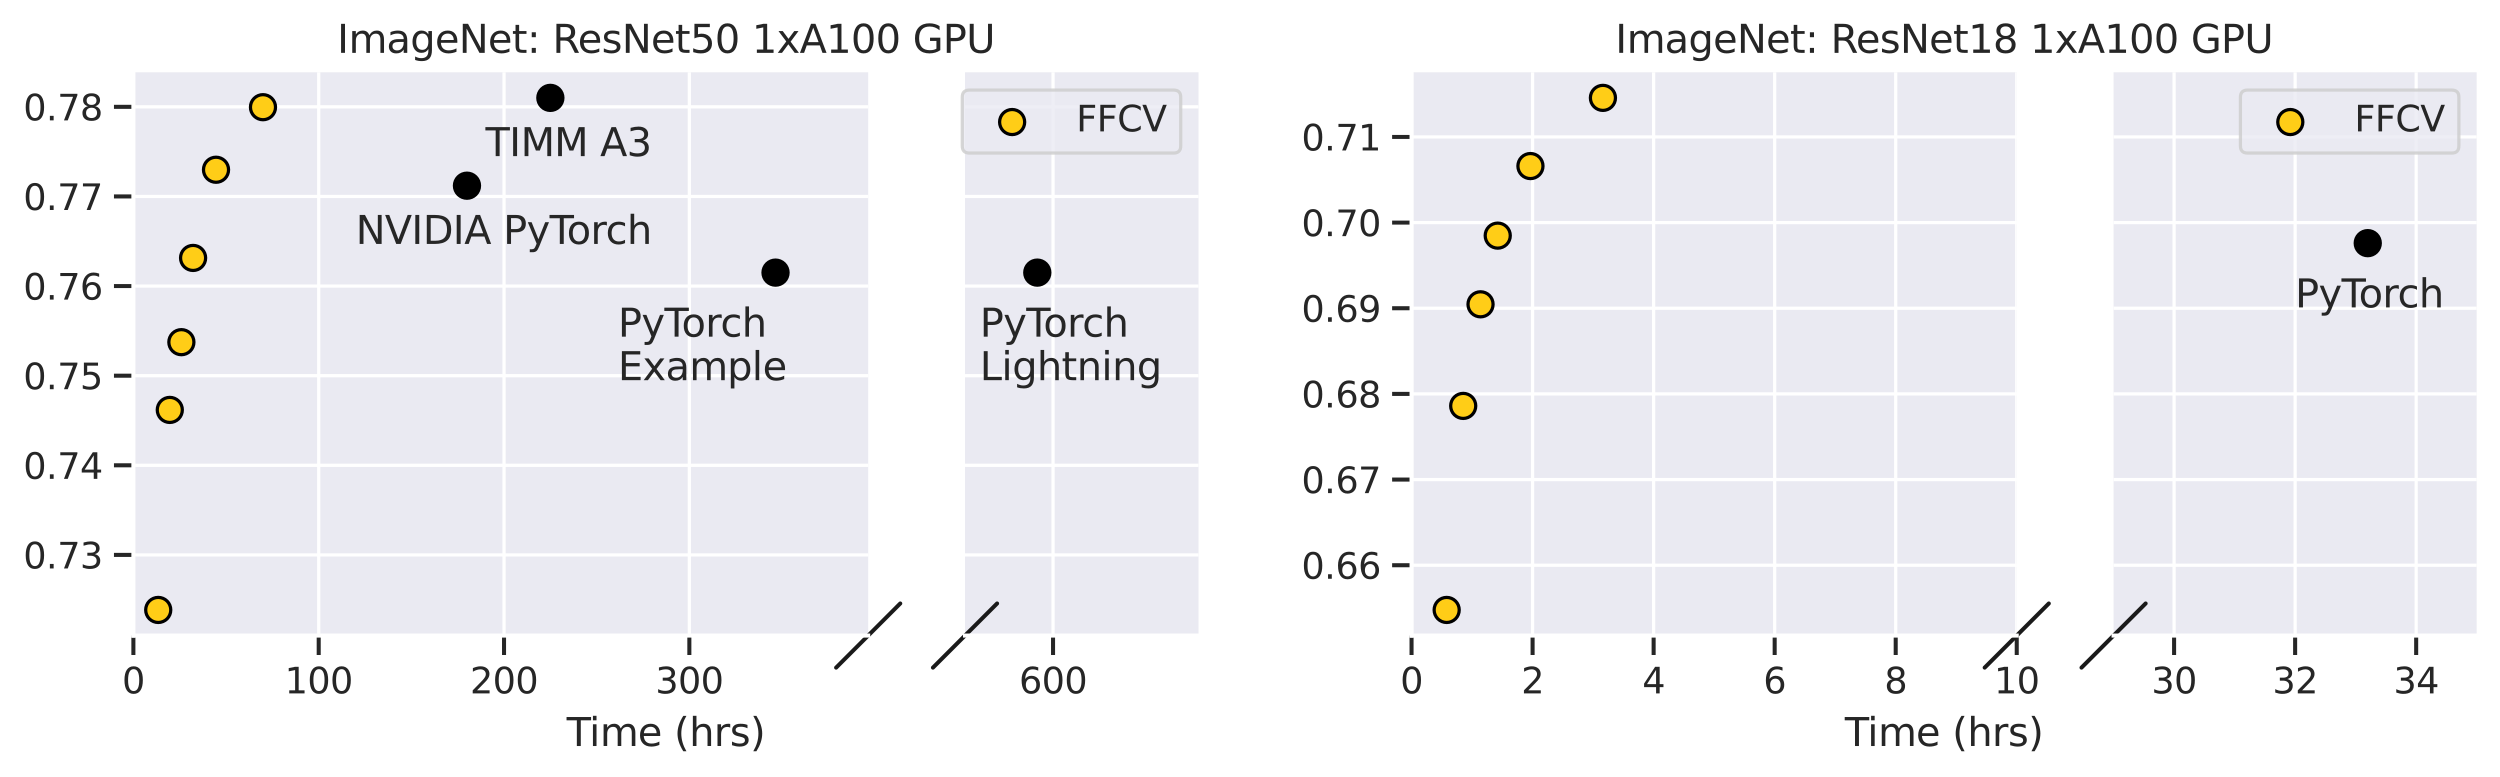 <?xml version="1.0" encoding="utf-8" standalone="no"?>
<!DOCTYPE svg PUBLIC "-//W3C//DTD SVG 1.1//EN"
  "http://www.w3.org/Graphics/SVG/1.1/DTD/svg11.dtd">
<svg xmlns:xlink="http://www.w3.org/1999/xlink" width="772.048pt" height="240.084pt" viewBox="0 0 772.048 240.084" xmlns="http://www.w3.org/2000/svg" version="1.1">
 <defs>
  <style type="text/css">*{stroke-linejoin: round; stroke-linecap: butt}</style>
 </defs>
 <g id="figure_1">
  <g id="patch_1">
   <path d="M 0 240.084 
L 772.048 240.084 
L 772.048 0 
L 0 0 
z
" style="fill: #ffffff"/>
  </g>
  <g id="axes_1">
   <g id="patch_2">
    <path d="M 41.192 196.27 
L 268.113 196.27 
L 268.113 22.318 
L 41.192 22.318 
z
" style="fill: #eaeaf2"/>
   </g>
   <g id="matplotlib.axis_1">
    <g id="xtick_1">
     <g id="line2d_1">
      <path d="M 41.192 196.27 
L 41.192 22.318 
" clip-path="url(#p06505c1ca7)" style="fill: none; stroke: #ffffff; stroke-linecap: round"/>
     </g>
     <g id="line2d_2">
      <defs>
       <path id="me6c6876b94" d="M 0 0 
L 0 6 
" style="stroke: #262626; stroke-width: 1.25"/>
      </defs>
      <g>
       <use xlink:href="#me6c6876b94" x="41.192" y="196.27" style="fill: #262626; stroke: #262626; stroke-width: 1.25"/>
      </g>
     </g>
     <g id="text_1">
      <!-- 0 -->
      <g style="fill: #262626" transform="translate(37.693 214.128)scale(0.11 -0.11)">
       <defs>
        <path id="DejaVuSans-30" d="M 2034 4250 
Q 1547 4250 1301 3770 
Q 1056 3291 1056 2328 
Q 1056 1369 1301 889 
Q 1547 409 2034 409 
Q 2525 409 2770 889 
Q 3016 1369 3016 2328 
Q 3016 3291 2770 3770 
Q 2525 4250 2034 4250 
z
M 2034 4750 
Q 2819 4750 3233 4129 
Q 3647 3509 3647 2328 
Q 3647 1150 3233 529 
Q 2819 -91 2034 -91 
Q 1250 -91 836 529 
Q 422 1150 422 2328 
Q 422 3509 836 4129 
Q 1250 4750 2034 4750 
z
" transform="scale(0.016)"/>
       </defs>
       <use xlink:href="#DejaVuSans-30"/>
      </g>
     </g>
    </g>
    <g id="xtick_2">
     <g id="line2d_3">
      <path d="M 98.423 196.27 
L 98.423 22.318 
" clip-path="url(#p06505c1ca7)" style="fill: none; stroke: #ffffff; stroke-linecap: round"/>
     </g>
     <g id="line2d_4">
      <g>
       <use xlink:href="#me6c6876b94" x="98.423" y="196.27" style="fill: #262626; stroke: #262626; stroke-width: 1.25"/>
      </g>
     </g>
     <g id="text_2">
      <!-- 100 -->
      <g style="fill: #262626" transform="translate(87.925 214.128)scale(0.11 -0.11)">
       <defs>
        <path id="DejaVuSans-31" d="M 794 531 
L 1825 531 
L 1825 4091 
L 703 3866 
L 703 4441 
L 1819 4666 
L 2450 4666 
L 2450 531 
L 3481 531 
L 3481 0 
L 794 0 
L 794 531 
z
" transform="scale(0.016)"/>
       </defs>
       <use xlink:href="#DejaVuSans-31"/>
       <use xlink:href="#DejaVuSans-30" x="63.623"/>
       <use xlink:href="#DejaVuSans-30" x="127.246"/>
      </g>
     </g>
    </g>
    <g id="xtick_3">
     <g id="line2d_5">
      <path d="M 155.654 196.27 
L 155.654 22.318 
" clip-path="url(#p06505c1ca7)" style="fill: none; stroke: #ffffff; stroke-linecap: round"/>
     </g>
     <g id="line2d_6">
      <g>
       <use xlink:href="#me6c6876b94" x="155.654" y="196.27" style="fill: #262626; stroke: #262626; stroke-width: 1.25"/>
      </g>
     </g>
     <g id="text_3">
      <!-- 200 -->
      <g style="fill: #262626" transform="translate(145.156 214.128)scale(0.11 -0.11)">
       <defs>
        <path id="DejaVuSans-32" d="M 1228 531 
L 3431 531 
L 3431 0 
L 469 0 
L 469 531 
Q 828 903 1448 1529 
Q 2069 2156 2228 2338 
Q 2531 2678 2651 2914 
Q 2772 3150 2772 3378 
Q 2772 3750 2511 3984 
Q 2250 4219 1831 4219 
Q 1534 4219 1204 4116 
Q 875 4013 500 3803 
L 500 4441 
Q 881 4594 1212 4672 
Q 1544 4750 1819 4750 
Q 2544 4750 2975 4387 
Q 3406 4025 3406 3419 
Q 3406 3131 3298 2873 
Q 3191 2616 2906 2266 
Q 2828 2175 2409 1742 
Q 1991 1309 1228 531 
z
" transform="scale(0.016)"/>
       </defs>
       <use xlink:href="#DejaVuSans-32"/>
       <use xlink:href="#DejaVuSans-30" x="63.623"/>
       <use xlink:href="#DejaVuSans-30" x="127.246"/>
      </g>
     </g>
    </g>
    <g id="xtick_4">
     <g id="line2d_7">
      <path d="M 212.885 196.27 
L 212.885 22.318 
" clip-path="url(#p06505c1ca7)" style="fill: none; stroke: #ffffff; stroke-linecap: round"/>
     </g>
     <g id="line2d_8">
      <g>
       <use xlink:href="#me6c6876b94" x="212.885" y="196.27" style="fill: #262626; stroke: #262626; stroke-width: 1.25"/>
      </g>
     </g>
     <g id="text_4">
      <!-- 300 -->
      <g style="fill: #262626" transform="translate(202.387 214.128)scale(0.11 -0.11)">
       <defs>
        <path id="DejaVuSans-33" d="M 2597 2516 
Q 3050 2419 3304 2112 
Q 3559 1806 3559 1356 
Q 3559 666 3084 287 
Q 2609 -91 1734 -91 
Q 1441 -91 1130 -33 
Q 819 25 488 141 
L 488 750 
Q 750 597 1062 519 
Q 1375 441 1716 441 
Q 2309 441 2620 675 
Q 2931 909 2931 1356 
Q 2931 1769 2642 2001 
Q 2353 2234 1838 2234 
L 1294 2234 
L 1294 2753 
L 1863 2753 
Q 2328 2753 2575 2939 
Q 2822 3125 2822 3475 
Q 2822 3834 2567 4026 
Q 2313 4219 1838 4219 
Q 1578 4219 1281 4162 
Q 984 4106 628 3988 
L 628 4550 
Q 988 4650 1302 4700 
Q 1616 4750 1894 4750 
Q 2613 4750 3031 4423 
Q 3450 4097 3450 3541 
Q 3450 3153 3228 2886 
Q 3006 2619 2597 2516 
z
" transform="scale(0.016)"/>
       </defs>
       <use xlink:href="#DejaVuSans-33"/>
       <use xlink:href="#DejaVuSans-30" x="63.623"/>
       <use xlink:href="#DejaVuSans-30" x="127.246"/>
      </g>
     </g>
    </g>
   </g>
   <g id="matplotlib.axis_2">
    <g id="ytick_1">
     <g id="line2d_9">
      <path d="M 41.192 171.37 
L 268.113 171.37 
" clip-path="url(#p06505c1ca7)" style="fill: none; stroke: #ffffff; stroke-linecap: round"/>
     </g>
     <g id="line2d_10">
      <defs>
       <path id="m6a20d0971a" d="M 0 0 
L -6 0 
" style="stroke: #262626; stroke-width: 1.25"/>
      </defs>
      <g>
       <use xlink:href="#m6a20d0971a" x="41.192" y="171.37" style="fill: #262626; stroke: #262626; stroke-width: 1.25"/>
      </g>
     </g>
     <g id="text_5">
      <!-- 0.73 -->
      <g style="fill: #262626" transform="translate(7.2 175.55)scale(0.11 -0.11)">
       <defs>
        <path id="DejaVuSans-2e" d="M 684 794 
L 1344 794 
L 1344 0 
L 684 0 
L 684 794 
z
" transform="scale(0.016)"/>
        <path id="DejaVuSans-37" d="M 525 4666 
L 3525 4666 
L 3525 4397 
L 1831 0 
L 1172 0 
L 2766 4134 
L 525 4134 
L 525 4666 
z
" transform="scale(0.016)"/>
       </defs>
       <use xlink:href="#DejaVuSans-30"/>
       <use xlink:href="#DejaVuSans-2e" x="63.623"/>
       <use xlink:href="#DejaVuSans-37" x="95.41"/>
       <use xlink:href="#DejaVuSans-33" x="159.033"/>
      </g>
     </g>
    </g>
    <g id="ytick_2">
     <g id="line2d_11">
      <path d="M 41.192 143.695 
L 268.113 143.695 
" clip-path="url(#p06505c1ca7)" style="fill: none; stroke: #ffffff; stroke-linecap: round"/>
     </g>
     <g id="line2d_12">
      <g>
       <use xlink:href="#m6a20d0971a" x="41.192" y="143.695" style="fill: #262626; stroke: #262626; stroke-width: 1.25"/>
      </g>
     </g>
     <g id="text_6">
      <!-- 0.74 -->
      <g style="fill: #262626" transform="translate(7.2 147.874)scale(0.11 -0.11)">
       <defs>
        <path id="DejaVuSans-34" d="M 2419 4116 
L 825 1625 
L 2419 1625 
L 2419 4116 
z
M 2253 4666 
L 3047 4666 
L 3047 1625 
L 3713 1625 
L 3713 1100 
L 3047 1100 
L 3047 0 
L 2419 0 
L 2419 1100 
L 313 1100 
L 313 1709 
L 2253 4666 
z
" transform="scale(0.016)"/>
       </defs>
       <use xlink:href="#DejaVuSans-30"/>
       <use xlink:href="#DejaVuSans-2e" x="63.623"/>
       <use xlink:href="#DejaVuSans-37" x="95.41"/>
       <use xlink:href="#DejaVuSans-34" x="159.033"/>
      </g>
     </g>
    </g>
    <g id="ytick_3">
     <g id="line2d_13">
      <path d="M 41.192 116.019 
L 268.113 116.019 
" clip-path="url(#p06505c1ca7)" style="fill: none; stroke: #ffffff; stroke-linecap: round"/>
     </g>
     <g id="line2d_14">
      <g>
       <use xlink:href="#m6a20d0971a" x="41.192" y="116.019" style="fill: #262626; stroke: #262626; stroke-width: 1.25"/>
      </g>
     </g>
     <g id="text_7">
      <!-- 0.75 -->
      <g style="fill: #262626" transform="translate(7.2 120.198)scale(0.11 -0.11)">
       <defs>
        <path id="DejaVuSans-35" d="M 691 4666 
L 3169 4666 
L 3169 4134 
L 1269 4134 
L 1269 2991 
Q 1406 3038 1543 3061 
Q 1681 3084 1819 3084 
Q 2600 3084 3056 2656 
Q 3513 2228 3513 1497 
Q 3513 744 3044 326 
Q 2575 -91 1722 -91 
Q 1428 -91 1123 -41 
Q 819 9 494 109 
L 494 744 
Q 775 591 1075 516 
Q 1375 441 1709 441 
Q 2250 441 2565 725 
Q 2881 1009 2881 1497 
Q 2881 1984 2565 2268 
Q 2250 2553 1709 2553 
Q 1456 2553 1204 2497 
Q 953 2441 691 2322 
L 691 4666 
z
" transform="scale(0.016)"/>
       </defs>
       <use xlink:href="#DejaVuSans-30"/>
       <use xlink:href="#DejaVuSans-2e" x="63.623"/>
       <use xlink:href="#DejaVuSans-37" x="95.41"/>
       <use xlink:href="#DejaVuSans-35" x="159.033"/>
      </g>
     </g>
    </g>
    <g id="ytick_4">
     <g id="line2d_15">
      <path d="M 41.192 88.344 
L 268.113 88.344 
" clip-path="url(#p06505c1ca7)" style="fill: none; stroke: #ffffff; stroke-linecap: round"/>
     </g>
     <g id="line2d_16">
      <g>
       <use xlink:href="#m6a20d0971a" x="41.192" y="88.344" style="fill: #262626; stroke: #262626; stroke-width: 1.25"/>
      </g>
     </g>
     <g id="text_8">
      <!-- 0.76 -->
      <g style="fill: #262626" transform="translate(7.2 92.523)scale(0.11 -0.11)">
       <defs>
        <path id="DejaVuSans-36" d="M 2113 2584 
Q 1688 2584 1439 2293 
Q 1191 2003 1191 1497 
Q 1191 994 1439 701 
Q 1688 409 2113 409 
Q 2538 409 2786 701 
Q 3034 994 3034 1497 
Q 3034 2003 2786 2293 
Q 2538 2584 2113 2584 
z
M 3366 4563 
L 3366 3988 
Q 3128 4100 2886 4159 
Q 2644 4219 2406 4219 
Q 1781 4219 1451 3797 
Q 1122 3375 1075 2522 
Q 1259 2794 1537 2939 
Q 1816 3084 2150 3084 
Q 2853 3084 3261 2657 
Q 3669 2231 3669 1497 
Q 3669 778 3244 343 
Q 2819 -91 2113 -91 
Q 1303 -91 875 529 
Q 447 1150 447 2328 
Q 447 3434 972 4092 
Q 1497 4750 2381 4750 
Q 2619 4750 2861 4703 
Q 3103 4656 3366 4563 
z
" transform="scale(0.016)"/>
       </defs>
       <use xlink:href="#DejaVuSans-30"/>
       <use xlink:href="#DejaVuSans-2e" x="63.623"/>
       <use xlink:href="#DejaVuSans-37" x="95.41"/>
       <use xlink:href="#DejaVuSans-36" x="159.033"/>
      </g>
     </g>
    </g>
    <g id="ytick_5">
     <g id="line2d_17">
      <path d="M 41.192 60.668 
L 268.113 60.668 
" clip-path="url(#p06505c1ca7)" style="fill: none; stroke: #ffffff; stroke-linecap: round"/>
     </g>
     <g id="line2d_18">
      <g>
       <use xlink:href="#m6a20d0971a" x="41.192" y="60.668" style="fill: #262626; stroke: #262626; stroke-width: 1.25"/>
      </g>
     </g>
     <g id="text_9">
      <!-- 0.77 -->
      <g style="fill: #262626" transform="translate(7.2 64.847)scale(0.11 -0.11)">
       <use xlink:href="#DejaVuSans-30"/>
       <use xlink:href="#DejaVuSans-2e" x="63.623"/>
       <use xlink:href="#DejaVuSans-37" x="95.41"/>
       <use xlink:href="#DejaVuSans-37" x="159.033"/>
      </g>
     </g>
    </g>
    <g id="ytick_6">
     <g id="line2d_19">
      <path d="M 41.192 32.993 
L 268.113 32.993 
" clip-path="url(#p06505c1ca7)" style="fill: none; stroke: #ffffff; stroke-linecap: round"/>
     </g>
     <g id="line2d_20">
      <g>
       <use xlink:href="#m6a20d0971a" x="41.192" y="32.993" style="fill: #262626; stroke: #262626; stroke-width: 1.25"/>
      </g>
     </g>
     <g id="text_10">
      <!-- 0.78 -->
      <g style="fill: #262626" transform="translate(7.2 37.172)scale(0.11 -0.11)">
       <defs>
        <path id="DejaVuSans-38" d="M 2034 2216 
Q 1584 2216 1326 1975 
Q 1069 1734 1069 1313 
Q 1069 891 1326 650 
Q 1584 409 2034 409 
Q 2484 409 2743 651 
Q 3003 894 3003 1313 
Q 3003 1734 2745 1975 
Q 2488 2216 2034 2216 
z
M 1403 2484 
Q 997 2584 770 2862 
Q 544 3141 544 3541 
Q 544 4100 942 4425 
Q 1341 4750 2034 4750 
Q 2731 4750 3128 4425 
Q 3525 4100 3525 3541 
Q 3525 3141 3298 2862 
Q 3072 2584 2669 2484 
Q 3125 2378 3379 2068 
Q 3634 1759 3634 1313 
Q 3634 634 3220 271 
Q 2806 -91 2034 -91 
Q 1263 -91 848 271 
Q 434 634 434 1313 
Q 434 1759 690 2068 
Q 947 2378 1403 2484 
z
M 1172 3481 
Q 1172 3119 1398 2916 
Q 1625 2713 2034 2713 
Q 2441 2713 2670 2916 
Q 2900 3119 2900 3481 
Q 2900 3844 2670 4047 
Q 2441 4250 2034 4250 
Q 1625 4250 1398 4047 
Q 1172 3844 1172 3481 
z
" transform="scale(0.016)"/>
       </defs>
       <use xlink:href="#DejaVuSans-30"/>
       <use xlink:href="#DejaVuSans-2e" x="63.623"/>
       <use xlink:href="#DejaVuSans-37" x="95.41"/>
       <use xlink:href="#DejaVuSans-38" x="159.033"/>
      </g>
     </g>
    </g>
   </g>
   <g id="PathCollection_1">
    <defs>
     <path id="mbd0231e9f6" d="M 0 3.873 
C 1.027 3.873 2.012 3.465 2.739 2.739 
C 3.465 2.012 3.873 1.027 3.873 0 
C 3.873 -1.027 3.465 -2.012 2.739 -2.739 
C 2.012 -3.465 1.027 -3.873 0 -3.873 
C -1.027 -3.873 -2.012 -3.465 -2.739 -2.739 
C -3.465 -2.012 -3.873 -1.027 -3.873 0 
C -3.873 1.027 -3.465 2.012 -2.739 2.739 
C -2.012 3.465 -1.027 3.873 0 3.873 
z
" style="stroke: #000000"/>
    </defs>
    <g clip-path="url(#p06505c1ca7)">
     <use xlink:href="#mbd0231e9f6" x="81.214" y="33.103" style="fill: #ffcd17; stroke: #000000"/>
     <use xlink:href="#mbd0231e9f6" x="66.71" y="52.421" style="fill: #ffcd17; stroke: #000000"/>
     <use xlink:href="#mbd0231e9f6" x="59.629" y="79.654" style="fill: #ffcd17; stroke: #000000"/>
     <use xlink:href="#mbd0231e9f6" x="56.014" y="105.669" style="fill: #ffcd17; stroke: #000000"/>
     <use xlink:href="#mbd0231e9f6" x="52.436" y="126.591" style="fill: #ffcd17; stroke: #000000"/>
     <use xlink:href="#mbd0231e9f6" x="48.863" y="188.363" style="fill: #ffcd17; stroke: #000000"/>
    </g>
   </g>
   <g id="PathCollection_2">
    <defs>
     <path id="m6f27b80fe0" d="M 0 3.873 
C 1.027 3.873 2.012 3.465 2.739 2.739 
C 3.465 2.012 3.873 1.027 3.873 0 
C 3.873 -1.027 3.465 -2.012 2.739 -2.739 
C 2.012 -3.465 1.027 -3.873 0 -3.873 
C -1.027 -3.873 -2.012 -3.465 -2.739 -2.739 
C -3.465 -2.012 -3.873 -1.027 -3.873 0 
C -3.873 1.027 -3.465 2.012 -2.739 2.739 
C -2.012 3.465 -1.027 3.873 0 3.873 
z
" style="stroke: #000000"/>
    </defs>
    <g clip-path="url(#p06505c1ca7)">
     <use xlink:href="#m6f27b80fe0" x="239.497" y="84.192" style="stroke: #000000"/>
    </g>
   </g>
   <g id="PathCollection_3">
    <g clip-path="url(#p06505c1ca7)">
     <use xlink:href="#m6f27b80fe0" x="379.713" y="84.192" style="stroke: #000000"/>
    </g>
   </g>
   <g id="PathCollection_4">
    <g clip-path="url(#p06505c1ca7)">
     <use xlink:href="#m6f27b80fe0" x="169.962" y="30.225" style="stroke: #000000"/>
    </g>
   </g>
   <g id="PathCollection_5">
    <g clip-path="url(#p06505c1ca7)">
     <use xlink:href="#m6f27b80fe0" x="144.208" y="57.347" style="stroke: #000000"/>
    </g>
   </g>
   <g id="line2d_21">
    <path d="M 258.209 206.174 
L 278.017 186.366 
" style="fill: none; stroke: #1a1a1a; stroke-width: 1.25; stroke-linecap: round"/>
   </g>
   <g id="patch_3">
    <path d="M 41.192 196.27 
L 41.192 22.318 
" style="fill: none; stroke: #ffffff; stroke-width: 1.25; stroke-linejoin: miter; stroke-linecap: square"/>
   </g>
   <g id="patch_4">
    <path d="M 41.192 196.27 
L 268.113 196.27 
" style="fill: none; stroke: #ffffff; stroke-width: 1.25; stroke-linejoin: miter; stroke-linecap: square"/>
   </g>
   <g id="text_11">
    <!-- PyTorch -->
    <g style="fill: #262626" transform="translate(190.851 103.966)scale(0.12 -0.12)">
     <defs>
      <path id="DejaVuSans-50" d="M 1259 4147 
L 1259 2394 
L 2053 2394 
Q 2494 2394 2734 2622 
Q 2975 2850 2975 3272 
Q 2975 3691 2734 3919 
Q 2494 4147 2053 4147 
L 1259 4147 
z
M 628 4666 
L 2053 4666 
Q 2838 4666 3239 4311 
Q 3641 3956 3641 3272 
Q 3641 2581 3239 2228 
Q 2838 1875 2053 1875 
L 1259 1875 
L 1259 0 
L 628 0 
L 628 4666 
z
" transform="scale(0.016)"/>
      <path id="DejaVuSans-79" d="M 2059 -325 
Q 1816 -950 1584 -1140 
Q 1353 -1331 966 -1331 
L 506 -1331 
L 506 -850 
L 844 -850 
Q 1081 -850 1212 -737 
Q 1344 -625 1503 -206 
L 1606 56 
L 191 3500 
L 800 3500 
L 1894 763 
L 2988 3500 
L 3597 3500 
L 2059 -325 
z
" transform="scale(0.016)"/>
      <path id="DejaVuSans-54" d="M -19 4666 
L 3928 4666 
L 3928 4134 
L 2272 4134 
L 2272 0 
L 1638 0 
L 1638 4134 
L -19 4134 
L -19 4666 
z
" transform="scale(0.016)"/>
      <path id="DejaVuSans-6f" d="M 1959 3097 
Q 1497 3097 1228 2736 
Q 959 2375 959 1747 
Q 959 1119 1226 758 
Q 1494 397 1959 397 
Q 2419 397 2687 759 
Q 2956 1122 2956 1747 
Q 2956 2369 2687 2733 
Q 2419 3097 1959 3097 
z
M 1959 3584 
Q 2709 3584 3137 3096 
Q 3566 2609 3566 1747 
Q 3566 888 3137 398 
Q 2709 -91 1959 -91 
Q 1206 -91 779 398 
Q 353 888 353 1747 
Q 353 2609 779 3096 
Q 1206 3584 1959 3584 
z
" transform="scale(0.016)"/>
      <path id="DejaVuSans-72" d="M 2631 2963 
Q 2534 3019 2420 3045 
Q 2306 3072 2169 3072 
Q 1681 3072 1420 2755 
Q 1159 2438 1159 1844 
L 1159 0 
L 581 0 
L 581 3500 
L 1159 3500 
L 1159 2956 
Q 1341 3275 1631 3429 
Q 1922 3584 2338 3584 
Q 2397 3584 2469 3576 
Q 2541 3569 2628 3553 
L 2631 2963 
z
" transform="scale(0.016)"/>
      <path id="DejaVuSans-63" d="M 3122 3366 
L 3122 2828 
Q 2878 2963 2633 3030 
Q 2388 3097 2138 3097 
Q 1578 3097 1268 2742 
Q 959 2388 959 1747 
Q 959 1106 1268 751 
Q 1578 397 2138 397 
Q 2388 397 2633 464 
Q 2878 531 3122 666 
L 3122 134 
Q 2881 22 2623 -34 
Q 2366 -91 2075 -91 
Q 1284 -91 818 406 
Q 353 903 353 1747 
Q 353 2603 823 3093 
Q 1294 3584 2113 3584 
Q 2378 3584 2631 3529 
Q 2884 3475 3122 3366 
z
" transform="scale(0.016)"/>
      <path id="DejaVuSans-68" d="M 3513 2113 
L 3513 0 
L 2938 0 
L 2938 2094 
Q 2938 2591 2744 2837 
Q 2550 3084 2163 3084 
Q 1697 3084 1428 2787 
Q 1159 2491 1159 1978 
L 1159 0 
L 581 0 
L 581 4863 
L 1159 4863 
L 1159 2956 
Q 1366 3272 1645 3428 
Q 1925 3584 2291 3584 
Q 2894 3584 3203 3211 
Q 3513 2838 3513 2113 
z
" transform="scale(0.016)"/>
     </defs>
     <use xlink:href="#DejaVuSans-50"/>
     <use xlink:href="#DejaVuSans-79" x="60.303"/>
     <use xlink:href="#DejaVuSans-54" x="119.482"/>
     <use xlink:href="#DejaVuSans-6f" x="163.566"/>
     <use xlink:href="#DejaVuSans-72" x="224.748"/>
     <use xlink:href="#DejaVuSans-63" x="263.611"/>
     <use xlink:href="#DejaVuSans-68" x="318.592"/>
    </g>
    <!-- Example -->
    <g style="fill: #262626" transform="translate(190.851 117.403)scale(0.12 -0.12)">
     <defs>
      <path id="DejaVuSans-45" d="M 628 4666 
L 3578 4666 
L 3578 4134 
L 1259 4134 
L 1259 2753 
L 3481 2753 
L 3481 2222 
L 1259 2222 
L 1259 531 
L 3634 531 
L 3634 0 
L 628 0 
L 628 4666 
z
" transform="scale(0.016)"/>
      <path id="DejaVuSans-78" d="M 3513 3500 
L 2247 1797 
L 3578 0 
L 2900 0 
L 1881 1375 
L 863 0 
L 184 0 
L 1544 1831 
L 300 3500 
L 978 3500 
L 1906 2253 
L 2834 3500 
L 3513 3500 
z
" transform="scale(0.016)"/>
      <path id="DejaVuSans-61" d="M 2194 1759 
Q 1497 1759 1228 1600 
Q 959 1441 959 1056 
Q 959 750 1161 570 
Q 1363 391 1709 391 
Q 2188 391 2477 730 
Q 2766 1069 2766 1631 
L 2766 1759 
L 2194 1759 
z
M 3341 1997 
L 3341 0 
L 2766 0 
L 2766 531 
Q 2569 213 2275 61 
Q 1981 -91 1556 -91 
Q 1019 -91 701 211 
Q 384 513 384 1019 
Q 384 1609 779 1909 
Q 1175 2209 1959 2209 
L 2766 2209 
L 2766 2266 
Q 2766 2663 2505 2880 
Q 2244 3097 1772 3097 
Q 1472 3097 1187 3025 
Q 903 2953 641 2809 
L 641 3341 
Q 956 3463 1253 3523 
Q 1550 3584 1831 3584 
Q 2591 3584 2966 3190 
Q 3341 2797 3341 1997 
z
" transform="scale(0.016)"/>
      <path id="DejaVuSans-6d" d="M 3328 2828 
Q 3544 3216 3844 3400 
Q 4144 3584 4550 3584 
Q 5097 3584 5394 3201 
Q 5691 2819 5691 2113 
L 5691 0 
L 5113 0 
L 5113 2094 
Q 5113 2597 4934 2840 
Q 4756 3084 4391 3084 
Q 3944 3084 3684 2787 
Q 3425 2491 3425 1978 
L 3425 0 
L 2847 0 
L 2847 2094 
Q 2847 2600 2669 2842 
Q 2491 3084 2119 3084 
Q 1678 3084 1418 2786 
Q 1159 2488 1159 1978 
L 1159 0 
L 581 0 
L 581 3500 
L 1159 3500 
L 1159 2956 
Q 1356 3278 1631 3431 
Q 1906 3584 2284 3584 
Q 2666 3584 2933 3390 
Q 3200 3197 3328 2828 
z
" transform="scale(0.016)"/>
      <path id="DejaVuSans-70" d="M 1159 525 
L 1159 -1331 
L 581 -1331 
L 581 3500 
L 1159 3500 
L 1159 2969 
Q 1341 3281 1617 3432 
Q 1894 3584 2278 3584 
Q 2916 3584 3314 3078 
Q 3713 2572 3713 1747 
Q 3713 922 3314 415 
Q 2916 -91 2278 -91 
Q 1894 -91 1617 61 
Q 1341 213 1159 525 
z
M 3116 1747 
Q 3116 2381 2855 2742 
Q 2594 3103 2138 3103 
Q 1681 3103 1420 2742 
Q 1159 2381 1159 1747 
Q 1159 1113 1420 752 
Q 1681 391 2138 391 
Q 2594 391 2855 752 
Q 3116 1113 3116 1747 
z
" transform="scale(0.016)"/>
      <path id="DejaVuSans-6c" d="M 603 4863 
L 1178 4863 
L 1178 0 
L 603 0 
L 603 4863 
z
" transform="scale(0.016)"/>
      <path id="DejaVuSans-65" d="M 3597 1894 
L 3597 1613 
L 953 1613 
Q 991 1019 1311 708 
Q 1631 397 2203 397 
Q 2534 397 2845 478 
Q 3156 559 3463 722 
L 3463 178 
Q 3153 47 2828 -22 
Q 2503 -91 2169 -91 
Q 1331 -91 842 396 
Q 353 884 353 1716 
Q 353 2575 817 3079 
Q 1281 3584 2069 3584 
Q 2775 3584 3186 3129 
Q 3597 2675 3597 1894 
z
M 3022 2063 
Q 3016 2534 2758 2815 
Q 2500 3097 2075 3097 
Q 1594 3097 1305 2825 
Q 1016 2553 972 2059 
L 3022 2063 
z
" transform="scale(0.016)"/>
     </defs>
     <use xlink:href="#DejaVuSans-45"/>
     <use xlink:href="#DejaVuSans-78" x="63.184"/>
     <use xlink:href="#DejaVuSans-61" x="122.363"/>
     <use xlink:href="#DejaVuSans-6d" x="183.643"/>
     <use xlink:href="#DejaVuSans-70" x="281.055"/>
     <use xlink:href="#DejaVuSans-6c" x="344.531"/>
     <use xlink:href="#DejaVuSans-65" x="372.314"/>
    </g>
   </g>
   <g id="text_12">
    <!-- TIMM A3 -->
    <g style="fill: #262626" transform="translate(149.931 48.214)scale(0.12 -0.12)">
     <defs>
      <path id="DejaVuSans-49" d="M 628 4666 
L 1259 4666 
L 1259 0 
L 628 0 
L 628 4666 
z
" transform="scale(0.016)"/>
      <path id="DejaVuSans-4d" d="M 628 4666 
L 1569 4666 
L 2759 1491 
L 3956 4666 
L 4897 4666 
L 4897 0 
L 4281 0 
L 4281 4097 
L 3078 897 
L 2444 897 
L 1241 4097 
L 1241 0 
L 628 0 
L 628 4666 
z
" transform="scale(0.016)"/>
      <path id="DejaVuSans-20" transform="scale(0.016)"/>
      <path id="DejaVuSans-41" d="M 2188 4044 
L 1331 1722 
L 3047 1722 
L 2188 4044 
z
M 1831 4666 
L 2547 4666 
L 4325 0 
L 3669 0 
L 3244 1197 
L 1141 1197 
L 716 0 
L 50 0 
L 1831 4666 
z
" transform="scale(0.016)"/>
     </defs>
     <use xlink:href="#DejaVuSans-54"/>
     <use xlink:href="#DejaVuSans-49" x="61.084"/>
     <use xlink:href="#DejaVuSans-4d" x="90.576"/>
     <use xlink:href="#DejaVuSans-4d" x="176.855"/>
     <use xlink:href="#DejaVuSans-20" x="263.135"/>
     <use xlink:href="#DejaVuSans-41" x="294.922"/>
     <use xlink:href="#DejaVuSans-33" x="363.33"/>
    </g>
   </g>
   <g id="text_13">
    <!-- NVIDIA PyTorch -->
    <g style="fill: #262626" transform="translate(109.869 75.336)scale(0.12 -0.12)">
     <defs>
      <path id="DejaVuSans-4e" d="M 628 4666 
L 1478 4666 
L 3547 763 
L 3547 4666 
L 4159 4666 
L 4159 0 
L 3309 0 
L 1241 3903 
L 1241 0 
L 628 0 
L 628 4666 
z
" transform="scale(0.016)"/>
      <path id="DejaVuSans-56" d="M 1831 0 
L 50 4666 
L 709 4666 
L 2188 738 
L 3669 4666 
L 4325 4666 
L 2547 0 
L 1831 0 
z
" transform="scale(0.016)"/>
      <path id="DejaVuSans-44" d="M 1259 4147 
L 1259 519 
L 2022 519 
Q 2988 519 3436 956 
Q 3884 1394 3884 2338 
Q 3884 3275 3436 3711 
Q 2988 4147 2022 4147 
L 1259 4147 
z
M 628 4666 
L 1925 4666 
Q 3281 4666 3915 4102 
Q 4550 3538 4550 2338 
Q 4550 1131 3912 565 
Q 3275 0 1925 0 
L 628 0 
L 628 4666 
z
" transform="scale(0.016)"/>
     </defs>
     <use xlink:href="#DejaVuSans-4e"/>
     <use xlink:href="#DejaVuSans-56" x="74.805"/>
     <use xlink:href="#DejaVuSans-49" x="143.213"/>
     <use xlink:href="#DejaVuSans-44" x="172.705"/>
     <use xlink:href="#DejaVuSans-49" x="249.707"/>
     <use xlink:href="#DejaVuSans-41" x="279.199"/>
     <use xlink:href="#DejaVuSans-20" x="347.607"/>
     <use xlink:href="#DejaVuSans-50" x="379.395"/>
     <use xlink:href="#DejaVuSans-79" x="439.697"/>
     <use xlink:href="#DejaVuSans-54" x="498.877"/>
     <use xlink:href="#DejaVuSans-6f" x="542.961"/>
     <use xlink:href="#DejaVuSans-72" x="604.143"/>
     <use xlink:href="#DejaVuSans-63" x="643.006"/>
     <use xlink:href="#DejaVuSans-68" x="697.986"/>
    </g>
   </g>
  </g>
  <g id="axes_2">
   <g id="patch_5">
    <path d="M 298.016 196.27 
L 370.127 196.27 
L 370.127 22.318 
L 298.016 22.318 
z
" style="fill: #eaeaf2"/>
   </g>
   <g id="matplotlib.axis_3">
    <g id="xtick_5">
     <g id="line2d_22">
      <path d="M 325.201 196.27 
L 325.201 22.318 
" clip-path="url(#pa46585640a)" style="fill: none; stroke: #ffffff; stroke-linecap: round"/>
     </g>
     <g id="line2d_23">
      <g>
       <use xlink:href="#me6c6876b94" x="325.201" y="196.27" style="fill: #262626; stroke: #262626; stroke-width: 1.25"/>
      </g>
     </g>
     <g id="text_14">
      <!-- 600 -->
      <g style="fill: #262626" transform="translate(314.702 214.128)scale(0.11 -0.11)">
       <use xlink:href="#DejaVuSans-36"/>
       <use xlink:href="#DejaVuSans-30" x="63.623"/>
       <use xlink:href="#DejaVuSans-30" x="127.246"/>
      </g>
     </g>
    </g>
   </g>
   <g id="matplotlib.axis_4">
    <g id="ytick_7">
     <g id="line2d_24">
      <path d="M 298.016 171.37 
L 370.127 171.37 
" clip-path="url(#pa46585640a)" style="fill: none; stroke: #ffffff; stroke-linecap: round"/>
     </g>
    </g>
    <g id="ytick_8">
     <g id="line2d_25">
      <path d="M 298.016 143.695 
L 370.127 143.695 
" clip-path="url(#pa46585640a)" style="fill: none; stroke: #ffffff; stroke-linecap: round"/>
     </g>
    </g>
    <g id="ytick_9">
     <g id="line2d_26">
      <path d="M 298.016 116.019 
L 370.127 116.019 
" clip-path="url(#pa46585640a)" style="fill: none; stroke: #ffffff; stroke-linecap: round"/>
     </g>
    </g>
    <g id="ytick_10">
     <g id="line2d_27">
      <path d="M 298.016 88.344 
L 370.127 88.344 
" clip-path="url(#pa46585640a)" style="fill: none; stroke: #ffffff; stroke-linecap: round"/>
     </g>
    </g>
    <g id="ytick_11">
     <g id="line2d_28">
      <path d="M 298.016 60.668 
L 370.127 60.668 
" clip-path="url(#pa46585640a)" style="fill: none; stroke: #ffffff; stroke-linecap: round"/>
     </g>
    </g>
    <g id="ytick_12">
     <g id="line2d_29">
      <path d="M 298.016 32.993 
L 370.127 32.993 
" clip-path="url(#pa46585640a)" style="fill: none; stroke: #ffffff; stroke-linecap: round"/>
     </g>
    </g>
   </g>
   <g id="PathCollection_6">
    <g clip-path="url(#pa46585640a)">
     <use xlink:href="#mbd0231e9f6" x="21.837" y="33.103" style="fill: #ffcd17; stroke: #000000"/>
     <use xlink:href="#mbd0231e9f6" x="7.333" y="52.421" style="fill: #ffcd17; stroke: #000000"/>
     <use xlink:href="#mbd0231e9f6" x="0.252" y="79.654" style="fill: #ffcd17; stroke: #000000"/>
     <use xlink:href="#mbd0231e9f6" x="-1" y="88.665" style="fill: #ffcd17; stroke: #000000"/>
    </g>
   </g>
   <g id="PathCollection_7">
    <g clip-path="url(#pa46585640a)">
     <use xlink:href="#m6f27b80fe0" x="180.12" y="84.192" style="stroke: #000000"/>
    </g>
   </g>
   <g id="PathCollection_8">
    <g clip-path="url(#pa46585640a)">
     <use xlink:href="#m6f27b80fe0" x="320.336" y="84.192" style="stroke: #000000"/>
    </g>
   </g>
   <g id="PathCollection_9">
    <g clip-path="url(#pa46585640a)">
     <use xlink:href="#m6f27b80fe0" x="110.585" y="30.225" style="stroke: #000000"/>
    </g>
   </g>
   <g id="PathCollection_10">
    <g clip-path="url(#pa46585640a)">
     <use xlink:href="#m6f27b80fe0" x="84.831" y="57.347" style="stroke: #000000"/>
    </g>
   </g>
   <g id="line2d_30">
    <path d="M 288.112 206.174 
L 307.92 186.366 
" style="fill: none; stroke: #1a1a1a; stroke-width: 1.25; stroke-linecap: round"/>
   </g>
   <g id="patch_6">
    <path d="M 298.016 196.27 
L 370.127 196.27 
" style="fill: none; stroke: #ffffff; stroke-width: 1.25; stroke-linejoin: miter; stroke-linecap: square"/>
   </g>
   <g id="text_15">
    <!-- PyTorch -->
    <g style="fill: #262626" transform="translate(302.594 103.966)scale(0.12 -0.12)">
     <use xlink:href="#DejaVuSans-50"/>
     <use xlink:href="#DejaVuSans-79" x="60.303"/>
     <use xlink:href="#DejaVuSans-54" x="119.482"/>
     <use xlink:href="#DejaVuSans-6f" x="163.566"/>
     <use xlink:href="#DejaVuSans-72" x="224.748"/>
     <use xlink:href="#DejaVuSans-63" x="263.611"/>
     <use xlink:href="#DejaVuSans-68" x="318.592"/>
    </g>
    <!-- Lightning -->
    <g style="fill: #262626" transform="translate(302.594 117.403)scale(0.12 -0.12)">
     <defs>
      <path id="DejaVuSans-4c" d="M 628 4666 
L 1259 4666 
L 1259 531 
L 3531 531 
L 3531 0 
L 628 0 
L 628 4666 
z
" transform="scale(0.016)"/>
      <path id="DejaVuSans-69" d="M 603 3500 
L 1178 3500 
L 1178 0 
L 603 0 
L 603 3500 
z
M 603 4863 
L 1178 4863 
L 1178 4134 
L 603 4134 
L 603 4863 
z
" transform="scale(0.016)"/>
      <path id="DejaVuSans-67" d="M 2906 1791 
Q 2906 2416 2648 2759 
Q 2391 3103 1925 3103 
Q 1463 3103 1205 2759 
Q 947 2416 947 1791 
Q 947 1169 1205 825 
Q 1463 481 1925 481 
Q 2391 481 2648 825 
Q 2906 1169 2906 1791 
z
M 3481 434 
Q 3481 -459 3084 -895 
Q 2688 -1331 1869 -1331 
Q 1566 -1331 1297 -1286 
Q 1028 -1241 775 -1147 
L 775 -588 
Q 1028 -725 1275 -790 
Q 1522 -856 1778 -856 
Q 2344 -856 2625 -561 
Q 2906 -266 2906 331 
L 2906 616 
Q 2728 306 2450 153 
Q 2172 0 1784 0 
Q 1141 0 747 490 
Q 353 981 353 1791 
Q 353 2603 747 3093 
Q 1141 3584 1784 3584 
Q 2172 3584 2450 3431 
Q 2728 3278 2906 2969 
L 2906 3500 
L 3481 3500 
L 3481 434 
z
" transform="scale(0.016)"/>
      <path id="DejaVuSans-74" d="M 1172 4494 
L 1172 3500 
L 2356 3500 
L 2356 3053 
L 1172 3053 
L 1172 1153 
Q 1172 725 1289 603 
Q 1406 481 1766 481 
L 2356 481 
L 2356 0 
L 1766 0 
Q 1100 0 847 248 
Q 594 497 594 1153 
L 594 3053 
L 172 3053 
L 172 3500 
L 594 3500 
L 594 4494 
L 1172 4494 
z
" transform="scale(0.016)"/>
      <path id="DejaVuSans-6e" d="M 3513 2113 
L 3513 0 
L 2938 0 
L 2938 2094 
Q 2938 2591 2744 2837 
Q 2550 3084 2163 3084 
Q 1697 3084 1428 2787 
Q 1159 2491 1159 1978 
L 1159 0 
L 581 0 
L 581 3500 
L 1159 3500 
L 1159 2956 
Q 1366 3272 1645 3428 
Q 1925 3584 2291 3584 
Q 2894 3584 3203 3211 
Q 3513 2838 3513 2113 
z
" transform="scale(0.016)"/>
     </defs>
     <use xlink:href="#DejaVuSans-4c"/>
     <use xlink:href="#DejaVuSans-69" x="55.713"/>
     <use xlink:href="#DejaVuSans-67" x="83.496"/>
     <use xlink:href="#DejaVuSans-68" x="146.973"/>
     <use xlink:href="#DejaVuSans-74" x="210.352"/>
     <use xlink:href="#DejaVuSans-6e" x="249.561"/>
     <use xlink:href="#DejaVuSans-69" x="312.939"/>
     <use xlink:href="#DejaVuSans-6e" x="340.723"/>
     <use xlink:href="#DejaVuSans-67" x="404.102"/>
    </g>
   </g>
  </g>
  <g id="axes_3">
   <g id="patch_7">
    <path d="M 41.192 196.27 
L 370.127 196.27 
L 370.127 22.318 
L 41.192 22.318 
L 41.192 196.27 
z
" style="fill: none"/>
   </g>
   <g id="matplotlib.axis_5">
    <g id="text_16">
     <!-- Time (hrs) -->
     <g style="fill: #262626" transform="translate(174.996 230.388)scale(0.12 -0.12)">
      <defs>
       <path id="DejaVuSans-28" d="M 1984 4856 
Q 1566 4138 1362 3434 
Q 1159 2731 1159 2009 
Q 1159 1288 1364 580 
Q 1569 -128 1984 -844 
L 1484 -844 
Q 1016 -109 783 600 
Q 550 1309 550 2009 
Q 550 2706 781 3412 
Q 1013 4119 1484 4856 
L 1984 4856 
z
" transform="scale(0.016)"/>
       <path id="DejaVuSans-73" d="M 2834 3397 
L 2834 2853 
Q 2591 2978 2328 3040 
Q 2066 3103 1784 3103 
Q 1356 3103 1142 2972 
Q 928 2841 928 2578 
Q 928 2378 1081 2264 
Q 1234 2150 1697 2047 
L 1894 2003 
Q 2506 1872 2764 1633 
Q 3022 1394 3022 966 
Q 3022 478 2636 193 
Q 2250 -91 1575 -91 
Q 1294 -91 989 -36 
Q 684 19 347 128 
L 347 722 
Q 666 556 975 473 
Q 1284 391 1588 391 
Q 1994 391 2212 530 
Q 2431 669 2431 922 
Q 2431 1156 2273 1281 
Q 2116 1406 1581 1522 
L 1381 1569 
Q 847 1681 609 1914 
Q 372 2147 372 2553 
Q 372 3047 722 3315 
Q 1072 3584 1716 3584 
Q 2034 3584 2315 3537 
Q 2597 3491 2834 3397 
z
" transform="scale(0.016)"/>
       <path id="DejaVuSans-29" d="M 513 4856 
L 1013 4856 
Q 1481 4119 1714 3412 
Q 1947 2706 1947 2009 
Q 1947 1309 1714 600 
Q 1481 -109 1013 -844 
L 513 -844 
Q 928 -128 1133 580 
Q 1338 1288 1338 2009 
Q 1338 2731 1133 3434 
Q 928 4138 513 4856 
z
" transform="scale(0.016)"/>
      </defs>
      <use xlink:href="#DejaVuSans-54"/>
      <use xlink:href="#DejaVuSans-69" x="57.959"/>
      <use xlink:href="#DejaVuSans-6d" x="85.742"/>
      <use xlink:href="#DejaVuSans-65" x="183.154"/>
      <use xlink:href="#DejaVuSans-20" x="244.678"/>
      <use xlink:href="#DejaVuSans-28" x="276.465"/>
      <use xlink:href="#DejaVuSans-68" x="315.479"/>
      <use xlink:href="#DejaVuSans-72" x="378.857"/>
      <use xlink:href="#DejaVuSans-73" x="419.971"/>
      <use xlink:href="#DejaVuSans-29" x="472.07"/>
     </g>
    </g>
   </g>
   <g id="matplotlib.axis_6"/>
   <g id="text_17">
    <!-- ImageNet: ResNet50 1xA100 GPU -->
    <g style="fill: #262626" transform="translate(104.125 16.318)scale(0.12 -0.12)">
     <defs>
      <path id="DejaVuSans-3a" d="M 750 794 
L 1409 794 
L 1409 0 
L 750 0 
L 750 794 
z
M 750 3309 
L 1409 3309 
L 1409 2516 
L 750 2516 
L 750 3309 
z
" transform="scale(0.016)"/>
      <path id="DejaVuSans-52" d="M 2841 2188 
Q 3044 2119 3236 1894 
Q 3428 1669 3622 1275 
L 4263 0 
L 3584 0 
L 2988 1197 
Q 2756 1666 2539 1819 
Q 2322 1972 1947 1972 
L 1259 1972 
L 1259 0 
L 628 0 
L 628 4666 
L 2053 4666 
Q 2853 4666 3247 4331 
Q 3641 3997 3641 3322 
Q 3641 2881 3436 2590 
Q 3231 2300 2841 2188 
z
M 1259 4147 
L 1259 2491 
L 2053 2491 
Q 2509 2491 2742 2702 
Q 2975 2913 2975 3322 
Q 2975 3731 2742 3939 
Q 2509 4147 2053 4147 
L 1259 4147 
z
" transform="scale(0.016)"/>
      <path id="DejaVuSans-47" d="M 3809 666 
L 3809 1919 
L 2778 1919 
L 2778 2438 
L 4434 2438 
L 4434 434 
Q 4069 175 3628 42 
Q 3188 -91 2688 -91 
Q 1594 -91 976 548 
Q 359 1188 359 2328 
Q 359 3472 976 4111 
Q 1594 4750 2688 4750 
Q 3144 4750 3555 4637 
Q 3966 4525 4313 4306 
L 4313 3634 
Q 3963 3931 3569 4081 
Q 3175 4231 2741 4231 
Q 1884 4231 1454 3753 
Q 1025 3275 1025 2328 
Q 1025 1384 1454 906 
Q 1884 428 2741 428 
Q 3075 428 3337 486 
Q 3600 544 3809 666 
z
" transform="scale(0.016)"/>
      <path id="DejaVuSans-55" d="M 556 4666 
L 1191 4666 
L 1191 1831 
Q 1191 1081 1462 751 
Q 1734 422 2344 422 
Q 2950 422 3222 751 
Q 3494 1081 3494 1831 
L 3494 4666 
L 4128 4666 
L 4128 1753 
Q 4128 841 3676 375 
Q 3225 -91 2344 -91 
Q 1459 -91 1007 375 
Q 556 841 556 1753 
L 556 4666 
z
" transform="scale(0.016)"/>
     </defs>
     <use xlink:href="#DejaVuSans-49"/>
     <use xlink:href="#DejaVuSans-6d" x="29.492"/>
     <use xlink:href="#DejaVuSans-61" x="126.904"/>
     <use xlink:href="#DejaVuSans-67" x="188.184"/>
     <use xlink:href="#DejaVuSans-65" x="251.66"/>
     <use xlink:href="#DejaVuSans-4e" x="313.184"/>
     <use xlink:href="#DejaVuSans-65" x="387.988"/>
     <use xlink:href="#DejaVuSans-74" x="449.512"/>
     <use xlink:href="#DejaVuSans-3a" x="488.721"/>
     <use xlink:href="#DejaVuSans-20" x="522.412"/>
     <use xlink:href="#DejaVuSans-52" x="554.199"/>
     <use xlink:href="#DejaVuSans-65" x="619.182"/>
     <use xlink:href="#DejaVuSans-73" x="680.705"/>
     <use xlink:href="#DejaVuSans-4e" x="732.805"/>
     <use xlink:href="#DejaVuSans-65" x="807.609"/>
     <use xlink:href="#DejaVuSans-74" x="869.133"/>
     <use xlink:href="#DejaVuSans-35" x="908.342"/>
     <use xlink:href="#DejaVuSans-30" x="971.965"/>
     <use xlink:href="#DejaVuSans-20" x="1035.588"/>
     <use xlink:href="#DejaVuSans-31" x="1067.375"/>
     <use xlink:href="#DejaVuSans-78" x="1130.998"/>
     <use xlink:href="#DejaVuSans-41" x="1190.178"/>
     <use xlink:href="#DejaVuSans-31" x="1258.586"/>
     <use xlink:href="#DejaVuSans-30" x="1322.209"/>
     <use xlink:href="#DejaVuSans-30" x="1385.832"/>
     <use xlink:href="#DejaVuSans-20" x="1449.455"/>
     <use xlink:href="#DejaVuSans-47" x="1481.242"/>
     <use xlink:href="#DejaVuSans-50" x="1558.732"/>
     <use xlink:href="#DejaVuSans-55" x="1619.035"/>
    </g>
   </g>
   <g id="legend_1">
    <g id="patch_8">
     <path d="M 299.368 47.264 
L 362.427 47.264 
Q 364.627 47.264 364.627 45.064 
L 364.627 30.018 
Q 364.627 27.818 362.427 27.818 
L 299.368 27.818 
Q 297.168 27.818 297.168 30.018 
L 297.168 45.064 
Q 297.168 47.264 299.368 47.264 
z
" style="fill: #eaeaf2; opacity: 0.8; stroke: #cccccc; stroke-linejoin: miter"/>
    </g>
    <g id="PathCollection_11">
     <g>
      <use xlink:href="#mbd0231e9f6" x="312.568" y="37.689" style="fill: #ffcd17; stroke: #000000"/>
     </g>
    </g>
    <g id="text_18">
     <!-- FFCV -->
     <g style="fill: #262626" transform="translate(332.368 40.576)scale(0.11 -0.11)">
      <defs>
       <path id="DejaVuSans-46" d="M 628 4666 
L 3309 4666 
L 3309 4134 
L 1259 4134 
L 1259 2759 
L 3109 2759 
L 3109 2228 
L 1259 2228 
L 1259 0 
L 628 0 
L 628 4666 
z
" transform="scale(0.016)"/>
       <path id="DejaVuSans-43" d="M 4122 4306 
L 4122 3641 
Q 3803 3938 3442 4084 
Q 3081 4231 2675 4231 
Q 1875 4231 1450 3742 
Q 1025 3253 1025 2328 
Q 1025 1406 1450 917 
Q 1875 428 2675 428 
Q 3081 428 3442 575 
Q 3803 722 4122 1019 
L 4122 359 
Q 3791 134 3420 21 
Q 3050 -91 2638 -91 
Q 1578 -91 968 557 
Q 359 1206 359 2328 
Q 359 3453 968 4101 
Q 1578 4750 2638 4750 
Q 3056 4750 3426 4639 
Q 3797 4528 4122 4306 
z
" transform="scale(0.016)"/>
      </defs>
      <use xlink:href="#DejaVuSans-46"/>
      <use xlink:href="#DejaVuSans-46" x="57.52"/>
      <use xlink:href="#DejaVuSans-43" x="115.039"/>
      <use xlink:href="#DejaVuSans-56" x="184.863"/>
     </g>
    </g>
   </g>
  </g>
  <g id="axes_4">
   <g id="patch_9">
    <path d="M 435.914 196.27 
L 622.808 196.27 
L 622.808 22.318 
L 435.914 22.318 
z
" style="fill: #eaeaf2"/>
   </g>
   <g id="matplotlib.axis_7">
    <g id="xtick_6">
     <g id="line2d_31">
      <path d="M 435.914 196.27 
L 435.914 22.318 
" clip-path="url(#p8ed1a9cd9a)" style="fill: none; stroke: #ffffff; stroke-linecap: round"/>
     </g>
     <g id="line2d_32">
      <g>
       <use xlink:href="#me6c6876b94" x="435.914" y="196.27" style="fill: #262626; stroke: #262626; stroke-width: 1.25"/>
      </g>
     </g>
     <g id="text_19">
      <!-- 0 -->
      <g style="fill: #262626" transform="translate(432.414 214.128)scale(0.11 -0.11)">
       <use xlink:href="#DejaVuSans-30"/>
      </g>
     </g>
    </g>
    <g id="xtick_7">
     <g id="line2d_33">
      <path d="M 473.293 196.27 
L 473.293 22.318 
" clip-path="url(#p8ed1a9cd9a)" style="fill: none; stroke: #ffffff; stroke-linecap: round"/>
     </g>
     <g id="line2d_34">
      <g>
       <use xlink:href="#me6c6876b94" x="473.293" y="196.27" style="fill: #262626; stroke: #262626; stroke-width: 1.25"/>
      </g>
     </g>
     <g id="text_20">
      <!-- 2 -->
      <g style="fill: #262626" transform="translate(469.793 214.128)scale(0.11 -0.11)">
       <use xlink:href="#DejaVuSans-32"/>
      </g>
     </g>
    </g>
    <g id="xtick_8">
     <g id="line2d_35">
      <path d="M 510.672 196.27 
L 510.672 22.318 
" clip-path="url(#p8ed1a9cd9a)" style="fill: none; stroke: #ffffff; stroke-linecap: round"/>
     </g>
     <g id="line2d_36">
      <g>
       <use xlink:href="#me6c6876b94" x="510.672" y="196.27" style="fill: #262626; stroke: #262626; stroke-width: 1.25"/>
      </g>
     </g>
     <g id="text_21">
      <!-- 4 -->
      <g style="fill: #262626" transform="translate(507.172 214.128)scale(0.11 -0.11)">
       <use xlink:href="#DejaVuSans-34"/>
      </g>
     </g>
    </g>
    <g id="xtick_9">
     <g id="line2d_37">
      <path d="M 548.051 196.27 
L 548.051 22.318 
" clip-path="url(#p8ed1a9cd9a)" style="fill: none; stroke: #ffffff; stroke-linecap: round"/>
     </g>
     <g id="line2d_38">
      <g>
       <use xlink:href="#me6c6876b94" x="548.051" y="196.27" style="fill: #262626; stroke: #262626; stroke-width: 1.25"/>
      </g>
     </g>
     <g id="text_22">
      <!-- 6 -->
      <g style="fill: #262626" transform="translate(544.551 214.128)scale(0.11 -0.11)">
       <use xlink:href="#DejaVuSans-36"/>
      </g>
     </g>
    </g>
    <g id="xtick_10">
     <g id="line2d_39">
      <path d="M 585.43 196.27 
L 585.43 22.318 
" clip-path="url(#p8ed1a9cd9a)" style="fill: none; stroke: #ffffff; stroke-linecap: round"/>
     </g>
     <g id="line2d_40">
      <g>
       <use xlink:href="#me6c6876b94" x="585.43" y="196.27" style="fill: #262626; stroke: #262626; stroke-width: 1.25"/>
      </g>
     </g>
     <g id="text_23">
      <!-- 8 -->
      <g style="fill: #262626" transform="translate(581.93 214.128)scale(0.11 -0.11)">
       <use xlink:href="#DejaVuSans-38"/>
      </g>
     </g>
    </g>
    <g id="xtick_11">
     <g id="line2d_41">
      <path d="M 622.808 196.27 
L 622.808 22.318 
" clip-path="url(#p8ed1a9cd9a)" style="fill: none; stroke: #ffffff; stroke-linecap: round"/>
     </g>
     <g id="line2d_42">
      <g>
       <use xlink:href="#me6c6876b94" x="622.808" y="196.27" style="fill: #262626; stroke: #262626; stroke-width: 1.25"/>
      </g>
     </g>
     <g id="text_24">
      <!-- 10 -->
      <g style="fill: #262626" transform="translate(615.81 214.128)scale(0.11 -0.11)">
       <use xlink:href="#DejaVuSans-31"/>
       <use xlink:href="#DejaVuSans-30" x="63.623"/>
      </g>
     </g>
    </g>
   </g>
   <g id="matplotlib.axis_8">
    <g id="ytick_13">
     <g id="line2d_43">
      <path d="M 435.914 174.554 
L 622.808 174.554 
" clip-path="url(#p8ed1a9cd9a)" style="fill: none; stroke: #ffffff; stroke-linecap: round"/>
     </g>
     <g id="line2d_44">
      <g>
       <use xlink:href="#m6a20d0971a" x="435.914" y="174.554" style="fill: #262626; stroke: #262626; stroke-width: 1.25"/>
      </g>
     </g>
     <g id="text_25">
      <!-- 0.66 -->
      <g style="fill: #262626" transform="translate(401.922 178.734)scale(0.11 -0.11)">
       <use xlink:href="#DejaVuSans-30"/>
       <use xlink:href="#DejaVuSans-2e" x="63.623"/>
       <use xlink:href="#DejaVuSans-36" x="95.41"/>
       <use xlink:href="#DejaVuSans-36" x="159.033"/>
      </g>
     </g>
    </g>
    <g id="ytick_14">
     <g id="line2d_45">
      <path d="M 435.914 148.101 
L 622.808 148.101 
" clip-path="url(#p8ed1a9cd9a)" style="fill: none; stroke: #ffffff; stroke-linecap: round"/>
     </g>
     <g id="line2d_46">
      <g>
       <use xlink:href="#m6a20d0971a" x="435.914" y="148.101" style="fill: #262626; stroke: #262626; stroke-width: 1.25"/>
      </g>
     </g>
     <g id="text_26">
      <!-- 0.67 -->
      <g style="fill: #262626" transform="translate(401.922 152.28)scale(0.11 -0.11)">
       <use xlink:href="#DejaVuSans-30"/>
       <use xlink:href="#DejaVuSans-2e" x="63.623"/>
       <use xlink:href="#DejaVuSans-36" x="95.41"/>
       <use xlink:href="#DejaVuSans-37" x="159.033"/>
      </g>
     </g>
    </g>
    <g id="ytick_15">
     <g id="line2d_47">
      <path d="M 435.914 121.648 
L 622.808 121.648 
" clip-path="url(#p8ed1a9cd9a)" style="fill: none; stroke: #ffffff; stroke-linecap: round"/>
     </g>
     <g id="line2d_48">
      <g>
       <use xlink:href="#m6a20d0971a" x="435.914" y="121.648" style="fill: #262626; stroke: #262626; stroke-width: 1.25"/>
      </g>
     </g>
     <g id="text_27">
      <!-- 0.68 -->
      <g style="fill: #262626" transform="translate(401.922 125.827)scale(0.11 -0.11)">
       <use xlink:href="#DejaVuSans-30"/>
       <use xlink:href="#DejaVuSans-2e" x="63.623"/>
       <use xlink:href="#DejaVuSans-36" x="95.41"/>
       <use xlink:href="#DejaVuSans-38" x="159.033"/>
      </g>
     </g>
    </g>
    <g id="ytick_16">
     <g id="line2d_49">
      <path d="M 435.914 95.194 
L 622.808 95.194 
" clip-path="url(#p8ed1a9cd9a)" style="fill: none; stroke: #ffffff; stroke-linecap: round"/>
     </g>
     <g id="line2d_50">
      <g>
       <use xlink:href="#m6a20d0971a" x="435.914" y="95.194" style="fill: #262626; stroke: #262626; stroke-width: 1.25"/>
      </g>
     </g>
     <g id="text_28">
      <!-- 0.69 -->
      <g style="fill: #262626" transform="translate(401.922 99.374)scale(0.11 -0.11)">
       <defs>
        <path id="DejaVuSans-39" d="M 703 97 
L 703 672 
Q 941 559 1184 500 
Q 1428 441 1663 441 
Q 2288 441 2617 861 
Q 2947 1281 2994 2138 
Q 2813 1869 2534 1725 
Q 2256 1581 1919 1581 
Q 1219 1581 811 2004 
Q 403 2428 403 3163 
Q 403 3881 828 4315 
Q 1253 4750 1959 4750 
Q 2769 4750 3195 4129 
Q 3622 3509 3622 2328 
Q 3622 1225 3098 567 
Q 2575 -91 1691 -91 
Q 1453 -91 1209 -44 
Q 966 3 703 97 
z
M 1959 2075 
Q 2384 2075 2632 2365 
Q 2881 2656 2881 3163 
Q 2881 3666 2632 3958 
Q 2384 4250 1959 4250 
Q 1534 4250 1286 3958 
Q 1038 3666 1038 3163 
Q 1038 2656 1286 2365 
Q 1534 2075 1959 2075 
z
" transform="scale(0.016)"/>
       </defs>
       <use xlink:href="#DejaVuSans-30"/>
       <use xlink:href="#DejaVuSans-2e" x="63.623"/>
       <use xlink:href="#DejaVuSans-36" x="95.41"/>
       <use xlink:href="#DejaVuSans-39" x="159.033"/>
      </g>
     </g>
    </g>
    <g id="ytick_17">
     <g id="line2d_51">
      <path d="M 435.914 68.741 
L 622.808 68.741 
" clip-path="url(#p8ed1a9cd9a)" style="fill: none; stroke: #ffffff; stroke-linecap: round"/>
     </g>
     <g id="line2d_52">
      <g>
       <use xlink:href="#m6a20d0971a" x="435.914" y="68.741" style="fill: #262626; stroke: #262626; stroke-width: 1.25"/>
      </g>
     </g>
     <g id="text_29">
      <!-- 0.70 -->
      <g style="fill: #262626" transform="translate(401.922 72.92)scale(0.11 -0.11)">
       <use xlink:href="#DejaVuSans-30"/>
       <use xlink:href="#DejaVuSans-2e" x="63.623"/>
       <use xlink:href="#DejaVuSans-37" x="95.41"/>
       <use xlink:href="#DejaVuSans-30" x="159.033"/>
      </g>
     </g>
    </g>
    <g id="ytick_18">
     <g id="line2d_53">
      <path d="M 435.914 42.288 
L 622.808 42.288 
" clip-path="url(#p8ed1a9cd9a)" style="fill: none; stroke: #ffffff; stroke-linecap: round"/>
     </g>
     <g id="line2d_54">
      <g>
       <use xlink:href="#m6a20d0971a" x="435.914" y="42.288" style="fill: #262626; stroke: #262626; stroke-width: 1.25"/>
      </g>
     </g>
     <g id="text_30">
      <!-- 0.71 -->
      <g style="fill: #262626" transform="translate(401.922 46.467)scale(0.11 -0.11)">
       <use xlink:href="#DejaVuSans-30"/>
       <use xlink:href="#DejaVuSans-2e" x="63.623"/>
       <use xlink:href="#DejaVuSans-37" x="95.41"/>
       <use xlink:href="#DejaVuSans-31" x="159.033"/>
      </g>
     </g>
    </g>
   </g>
   <g id="PathCollection_12">
    <g clip-path="url(#p8ed1a9cd9a)">
     <use xlink:href="#mbd0231e9f6" x="495.015" y="30.225" style="fill: #ffcd17; stroke: #000000"/>
     <use xlink:href="#mbd0231e9f6" x="472.632" y="51.282" style="fill: #ffcd17; stroke: #000000"/>
     <use xlink:href="#mbd0231e9f6" x="462.528" y="72.762" style="fill: #ffcd17; stroke: #000000"/>
     <use xlink:href="#mbd0231e9f6" x="457.217" y="93.977" style="fill: #ffcd17; stroke: #000000"/>
     <use xlink:href="#mbd0231e9f6" x="451.866" y="125.351" style="fill: #ffcd17; stroke: #000000"/>
     <use xlink:href="#mbd0231e9f6" x="446.761" y="188.363" style="fill: #ffcd17; stroke: #000000"/>
    </g>
   </g>
   <g id="PathCollection_13">
    <g clip-path="url(#p8ed1a9cd9a)">
     <use xlink:href="#m6f27b80fe0" x="1056.404" y="75.09" style="stroke: #000000"/>
    </g>
   </g>
   <g id="line2d_55">
    <path d="M 612.905 206.174 
L 632.712 186.366 
" style="fill: none; stroke: #1a1a1a; stroke-width: 1.25; stroke-linecap: round"/>
   </g>
   <g id="patch_10">
    <path d="M 435.914 196.27 
L 435.914 22.318 
" style="fill: none; stroke: #ffffff; stroke-width: 1.25; stroke-linejoin: miter; stroke-linecap: square"/>
   </g>
   <g id="patch_11">
    <path d="M 435.914 196.27 
L 622.808 196.27 
" style="fill: none; stroke: #ffffff; stroke-width: 1.25; stroke-linejoin: miter; stroke-linecap: square"/>
   </g>
  </g>
  <g id="axes_5">
   <g id="patch_12">
    <path d="M 652.712 196.27 
L 764.848 196.27 
L 764.848 22.318 
L 652.712 22.318 
z
" style="fill: #eaeaf2"/>
   </g>
   <g id="matplotlib.axis_9">
    <g id="xtick_12">
     <g id="line2d_56">
      <path d="M 671.401 196.27 
L 671.401 22.318 
" clip-path="url(#p47478675a0)" style="fill: none; stroke: #ffffff; stroke-linecap: round"/>
     </g>
     <g id="line2d_57">
      <g>
       <use xlink:href="#me6c6876b94" x="671.401" y="196.27" style="fill: #262626; stroke: #262626; stroke-width: 1.25"/>
      </g>
     </g>
     <g id="text_31">
      <!-- 30 -->
      <g style="fill: #262626" transform="translate(664.402 214.128)scale(0.11 -0.11)">
       <use xlink:href="#DejaVuSans-33"/>
       <use xlink:href="#DejaVuSans-30" x="63.623"/>
      </g>
     </g>
    </g>
    <g id="xtick_13">
     <g id="line2d_58">
      <path d="M 708.78 196.27 
L 708.78 22.318 
" clip-path="url(#p47478675a0)" style="fill: none; stroke: #ffffff; stroke-linecap: round"/>
     </g>
     <g id="line2d_59">
      <g>
       <use xlink:href="#me6c6876b94" x="708.78" y="196.27" style="fill: #262626; stroke: #262626; stroke-width: 1.25"/>
      </g>
     </g>
     <g id="text_32">
      <!-- 32 -->
      <g style="fill: #262626" transform="translate(701.781 214.128)scale(0.11 -0.11)">
       <use xlink:href="#DejaVuSans-33"/>
       <use xlink:href="#DejaVuSans-32" x="63.623"/>
      </g>
     </g>
    </g>
    <g id="xtick_14">
     <g id="line2d_60">
      <path d="M 746.159 196.27 
L 746.159 22.318 
" clip-path="url(#p47478675a0)" style="fill: none; stroke: #ffffff; stroke-linecap: round"/>
     </g>
     <g id="line2d_61">
      <g>
       <use xlink:href="#me6c6876b94" x="746.159" y="196.27" style="fill: #262626; stroke: #262626; stroke-width: 1.25"/>
      </g>
     </g>
     <g id="text_33">
      <!-- 34 -->
      <g style="fill: #262626" transform="translate(739.16 214.128)scale(0.11 -0.11)">
       <use xlink:href="#DejaVuSans-33"/>
       <use xlink:href="#DejaVuSans-34" x="63.623"/>
      </g>
     </g>
    </g>
   </g>
   <g id="matplotlib.axis_10">
    <g id="ytick_19">
     <g id="line2d_62">
      <path d="M 652.712 174.554 
L 764.848 174.554 
" clip-path="url(#p47478675a0)" style="fill: none; stroke: #ffffff; stroke-linecap: round"/>
     </g>
    </g>
    <g id="ytick_20">
     <g id="line2d_63">
      <path d="M 652.712 148.101 
L 764.848 148.101 
" clip-path="url(#p47478675a0)" style="fill: none; stroke: #ffffff; stroke-linecap: round"/>
     </g>
    </g>
    <g id="ytick_21">
     <g id="line2d_64">
      <path d="M 652.712 121.648 
L 764.848 121.648 
" clip-path="url(#p47478675a0)" style="fill: none; stroke: #ffffff; stroke-linecap: round"/>
     </g>
    </g>
    <g id="ytick_22">
     <g id="line2d_65">
      <path d="M 652.712 95.194 
L 764.848 95.194 
" clip-path="url(#p47478675a0)" style="fill: none; stroke: #ffffff; stroke-linecap: round"/>
     </g>
    </g>
    <g id="ytick_23">
     <g id="line2d_66">
      <path d="M 652.712 68.741 
L 764.848 68.741 
" clip-path="url(#p47478675a0)" style="fill: none; stroke: #ffffff; stroke-linecap: round"/>
     </g>
    </g>
    <g id="ytick_24">
     <g id="line2d_67">
      <path d="M 652.712 42.288 
L 764.848 42.288 
" clip-path="url(#p47478675a0)" style="fill: none; stroke: #ffffff; stroke-linecap: round"/>
     </g>
    </g>
   </g>
   <g id="PathCollection_14">
    <g clip-path="url(#p47478675a0)">
     <use xlink:href="#mbd0231e9f6" x="169.818" y="30.225" style="fill: #ffcd17; stroke: #000000"/>
     <use xlink:href="#mbd0231e9f6" x="147.436" y="51.282" style="fill: #ffcd17; stroke: #000000"/>
     <use xlink:href="#mbd0231e9f6" x="137.331" y="72.762" style="fill: #ffcd17; stroke: #000000"/>
     <use xlink:href="#mbd0231e9f6" x="132.02" y="93.977" style="fill: #ffcd17; stroke: #000000"/>
     <use xlink:href="#mbd0231e9f6" x="126.669" y="125.351" style="fill: #ffcd17; stroke: #000000"/>
     <use xlink:href="#mbd0231e9f6" x="121.565" y="188.363" style="fill: #ffcd17; stroke: #000000"/>
    </g>
   </g>
   <g id="PathCollection_15">
    <g clip-path="url(#p47478675a0)">
     <use xlink:href="#m6f27b80fe0" x="731.207" y="75.09" style="stroke: #000000"/>
    </g>
   </g>
   <g id="line2d_68">
    <path d="M 642.808 206.174 
L 662.616 186.366 
" style="fill: none; stroke: #1a1a1a; stroke-width: 1.25; stroke-linecap: round"/>
   </g>
   <g id="patch_13">
    <path d="M 652.712 196.27 
L 764.848 196.27 
" style="fill: none; stroke: #ffffff; stroke-width: 1.25; stroke-linejoin: miter; stroke-linecap: square"/>
   </g>
   <g id="text_34">
    <!-- PyTorch -->
    <g style="fill: #262626" transform="translate(708.78 94.93)scale(0.12 -0.12)">
     <use xlink:href="#DejaVuSans-50"/>
     <use xlink:href="#DejaVuSans-79" x="60.303"/>
     <use xlink:href="#DejaVuSans-54" x="119.482"/>
     <use xlink:href="#DejaVuSans-6f" x="163.566"/>
     <use xlink:href="#DejaVuSans-72" x="224.748"/>
     <use xlink:href="#DejaVuSans-63" x="263.611"/>
     <use xlink:href="#DejaVuSans-68" x="318.592"/>
    </g>
   </g>
  </g>
  <g id="axes_6">
   <g id="patch_14">
    <path d="M 435.914 196.27 
L 764.848 196.27 
L 764.848 22.318 
L 435.914 22.318 
L 435.914 196.27 
z
" style="fill: none"/>
   </g>
   <g id="matplotlib.axis_11">
    <g id="text_35">
     <!-- Time (hrs) -->
     <g style="fill: #262626" transform="translate(569.717 230.388)scale(0.12 -0.12)">
      <use xlink:href="#DejaVuSans-54"/>
      <use xlink:href="#DejaVuSans-69" x="57.959"/>
      <use xlink:href="#DejaVuSans-6d" x="85.742"/>
      <use xlink:href="#DejaVuSans-65" x="183.154"/>
      <use xlink:href="#DejaVuSans-20" x="244.678"/>
      <use xlink:href="#DejaVuSans-28" x="276.465"/>
      <use xlink:href="#DejaVuSans-68" x="315.479"/>
      <use xlink:href="#DejaVuSans-72" x="378.857"/>
      <use xlink:href="#DejaVuSans-73" x="419.971"/>
      <use xlink:href="#DejaVuSans-29" x="472.07"/>
     </g>
    </g>
   </g>
   <g id="matplotlib.axis_12"/>
   <g id="text_36">
    <!-- ImageNet: ResNet18 1xA100 GPU -->
    <g style="fill: #262626" transform="translate(498.846 16.318)scale(0.12 -0.12)">
     <use xlink:href="#DejaVuSans-49"/>
     <use xlink:href="#DejaVuSans-6d" x="29.492"/>
     <use xlink:href="#DejaVuSans-61" x="126.904"/>
     <use xlink:href="#DejaVuSans-67" x="188.184"/>
     <use xlink:href="#DejaVuSans-65" x="251.66"/>
     <use xlink:href="#DejaVuSans-4e" x="313.184"/>
     <use xlink:href="#DejaVuSans-65" x="387.988"/>
     <use xlink:href="#DejaVuSans-74" x="449.512"/>
     <use xlink:href="#DejaVuSans-3a" x="488.721"/>
     <use xlink:href="#DejaVuSans-20" x="522.412"/>
     <use xlink:href="#DejaVuSans-52" x="554.199"/>
     <use xlink:href="#DejaVuSans-65" x="619.182"/>
     <use xlink:href="#DejaVuSans-73" x="680.705"/>
     <use xlink:href="#DejaVuSans-4e" x="732.805"/>
     <use xlink:href="#DejaVuSans-65" x="807.609"/>
     <use xlink:href="#DejaVuSans-74" x="869.133"/>
     <use xlink:href="#DejaVuSans-31" x="908.342"/>
     <use xlink:href="#DejaVuSans-38" x="971.965"/>
     <use xlink:href="#DejaVuSans-20" x="1035.588"/>
     <use xlink:href="#DejaVuSans-31" x="1067.375"/>
     <use xlink:href="#DejaVuSans-78" x="1130.998"/>
     <use xlink:href="#DejaVuSans-41" x="1190.178"/>
     <use xlink:href="#DejaVuSans-31" x="1258.586"/>
     <use xlink:href="#DejaVuSans-30" x="1322.209"/>
     <use xlink:href="#DejaVuSans-30" x="1385.832"/>
     <use xlink:href="#DejaVuSans-20" x="1449.455"/>
     <use xlink:href="#DejaVuSans-47" x="1481.242"/>
     <use xlink:href="#DejaVuSans-50" x="1558.732"/>
     <use xlink:href="#DejaVuSans-55" x="1619.035"/>
    </g>
   </g>
   <g id="legend_2">
    <g id="patch_15">
     <path d="M 694.089 47.264 
L 757.148 47.264 
Q 759.348 47.264 759.348 45.064 
L 759.348 30.018 
Q 759.348 27.818 757.148 27.818 
L 694.089 27.818 
Q 691.889 27.818 691.889 30.018 
L 691.889 45.064 
Q 691.889 47.264 694.089 47.264 
z
" style="fill: #eaeaf2; opacity: 0.8; stroke: #cccccc; stroke-linejoin: miter"/>
    </g>
    <g id="PathCollection_16">
     <g>
      <use xlink:href="#mbd0231e9f6" x="707.289" y="37.689" style="fill: #ffcd17; stroke: #000000"/>
     </g>
    </g>
    <g id="text_37">
     <!-- FFCV -->
     <g style="fill: #262626" transform="translate(727.089 40.576)scale(0.11 -0.11)">
      <use xlink:href="#DejaVuSans-46"/>
      <use xlink:href="#DejaVuSans-46" x="57.52"/>
      <use xlink:href="#DejaVuSans-43" x="115.039"/>
      <use xlink:href="#DejaVuSans-56" x="184.863"/>
     </g>
    </g>
   </g>
  </g>
 </g>
 <defs>
  <clipPath id="p06505c1ca7">
   <rect x="41.192" y="22.318" width="226.921" height="173.952"/>
  </clipPath>
  <clipPath id="pa46585640a">
   <rect x="298.016" y="22.318" width="72.111" height="173.952"/>
  </clipPath>
  <clipPath id="p8ed1a9cd9a">
   <rect x="435.914" y="22.318" width="186.895" height="173.952"/>
  </clipPath>
  <clipPath id="p47478675a0">
   <rect x="652.712" y="22.318" width="112.137" height="173.952"/>
  </clipPath>
 </defs>
</svg>
